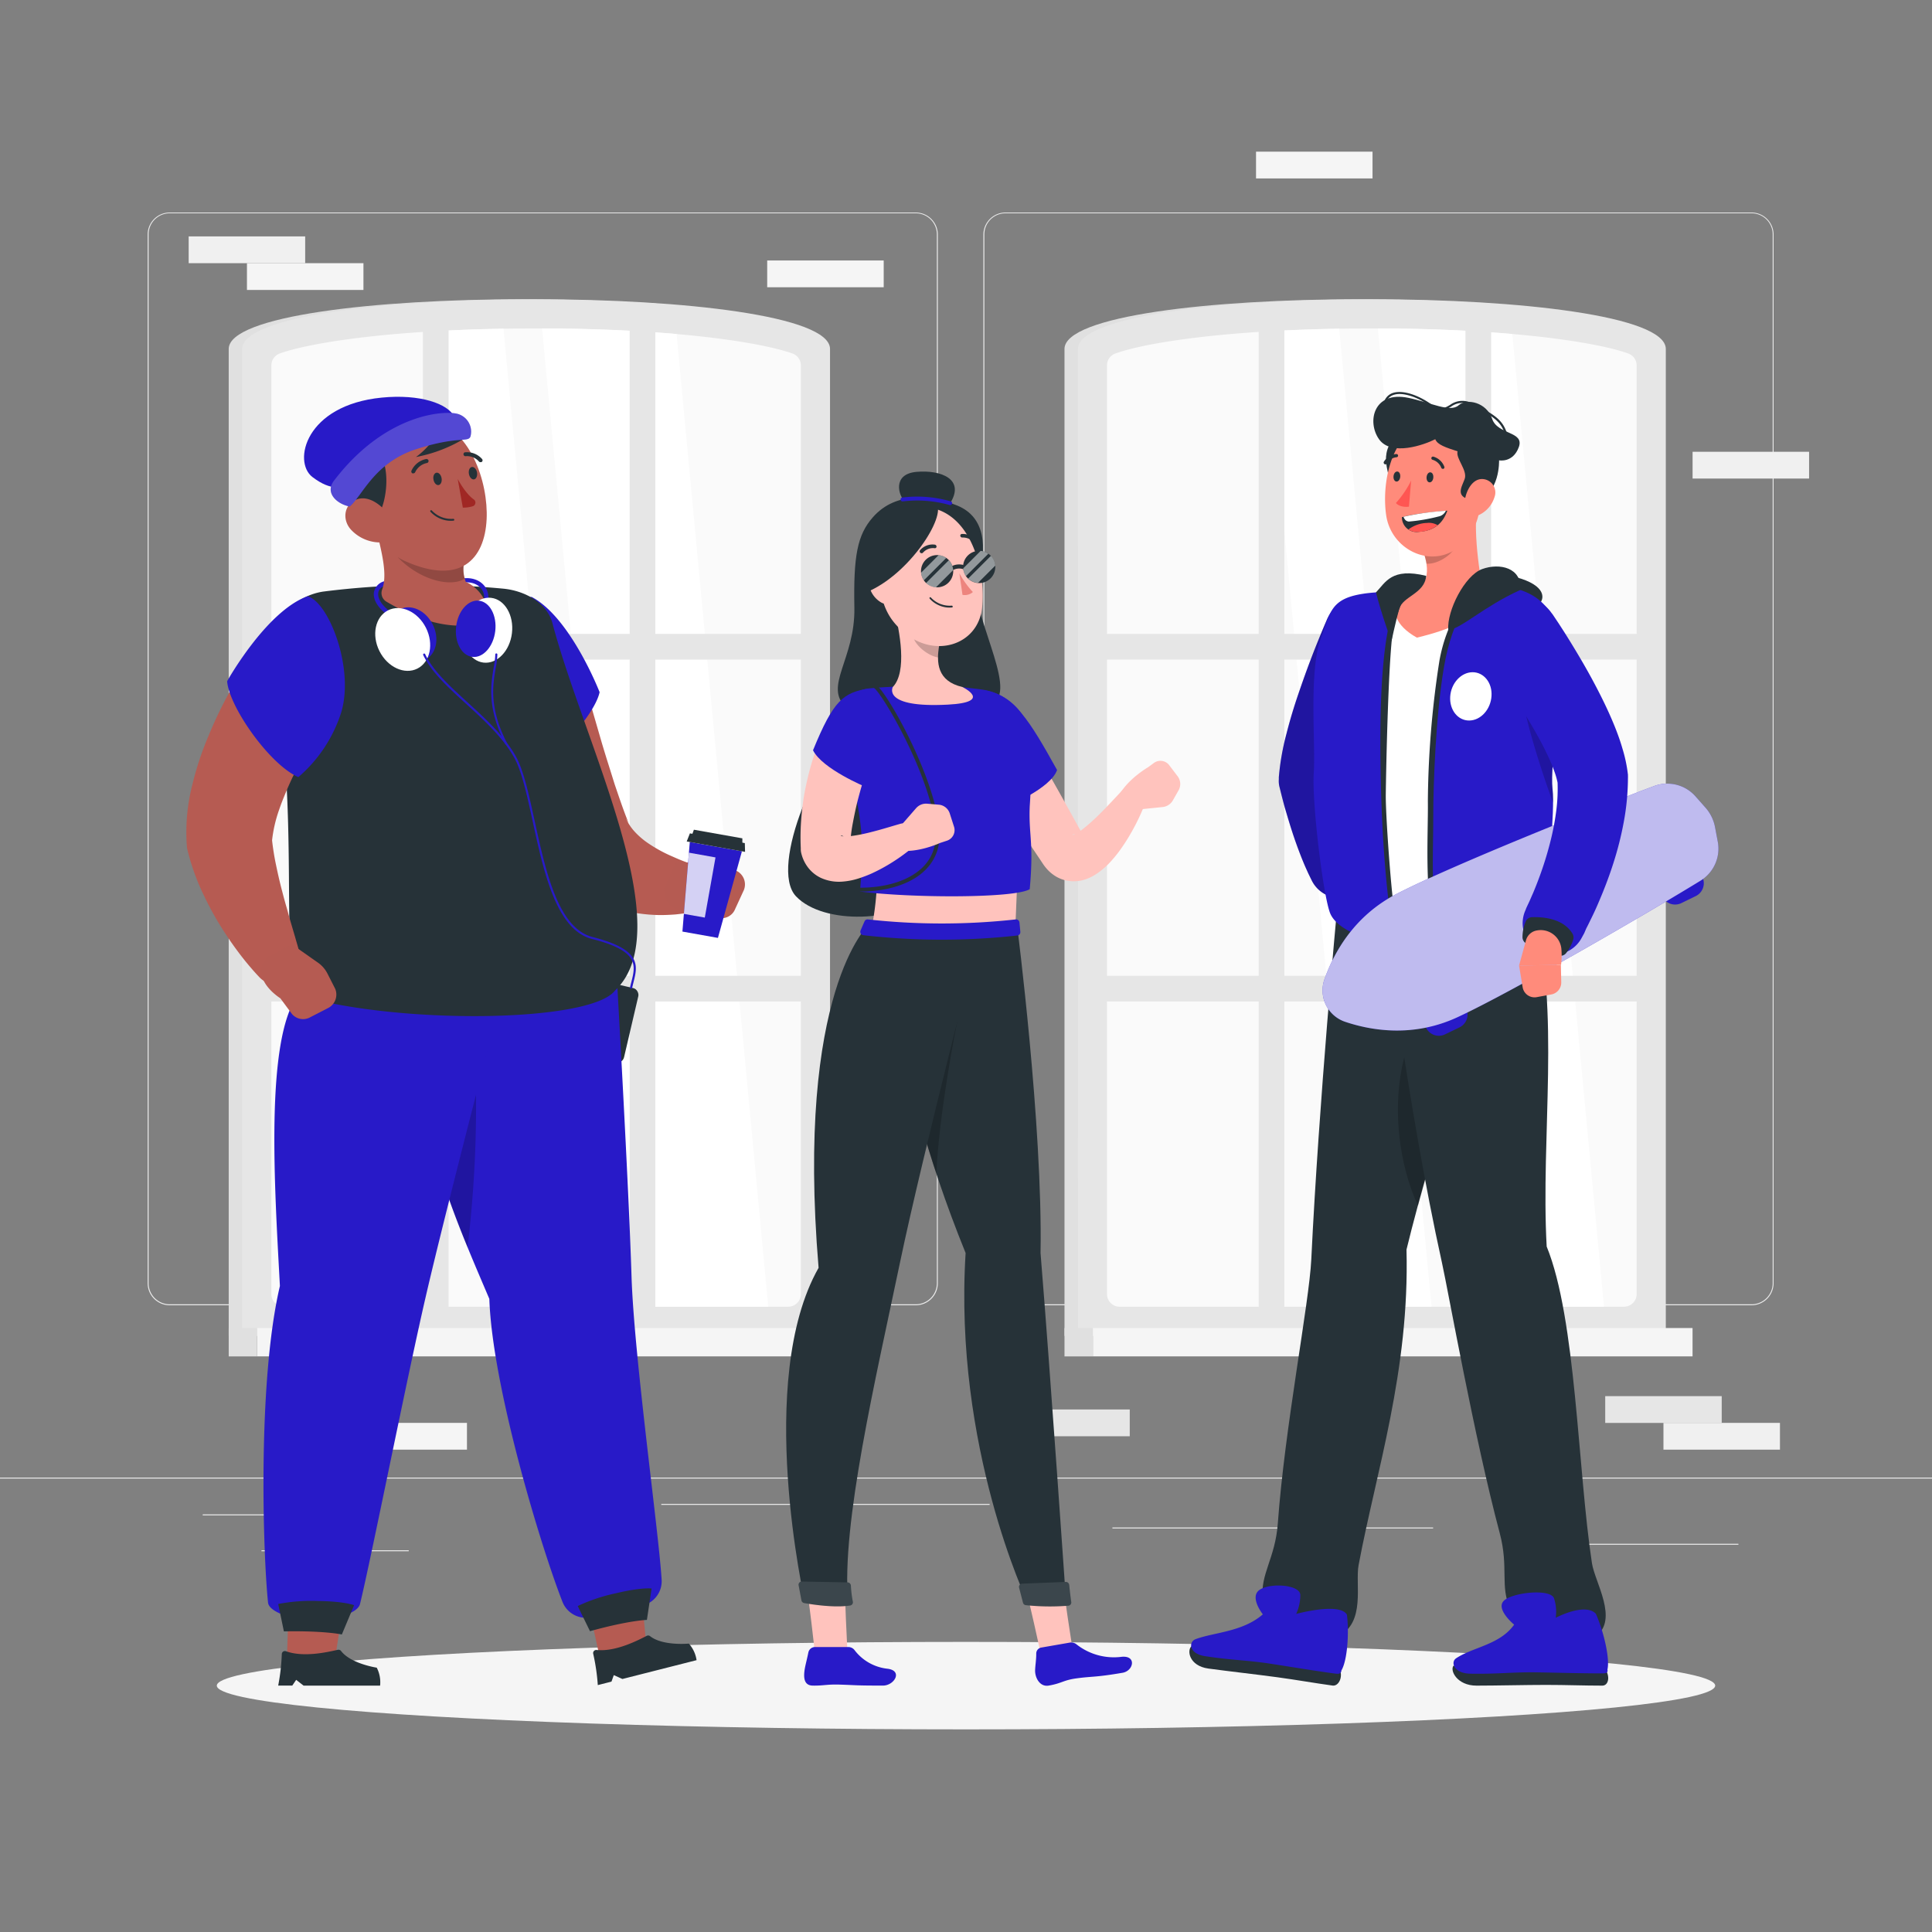 <svg xmlns="http://www.w3.org/2000/svg" viewBox="0 0 500 500"><rect x="0" y="0" width="500" height="500" fill="#808080" stroke="none"/><g id="freepik--background-complete--inject-1"><rect y="382.4" width="500" height="0.25" style="fill:#ebebeb"></rect><rect x="52.46" y="391.92" width="21.21" height="0.25" style="fill:#ebebeb"></rect><rect x="171.14" y="389.21" width="84.97" height="0.25" style="fill:#ebebeb"></rect><rect x="67.67" y="401.21" width="38.11" height="0.25" style="fill:#ebebeb"></rect><rect x="406.71" y="399.53" width="43.19" height="0.25" style="fill:#ebebeb"></rect><rect x="391.47" y="399.53" width="11.97" height="0.25" style="fill:#ebebeb"></rect><rect x="347.89" y="395.31" width="23" height="0.25" style="fill:#ebebeb"></rect><rect x="287.89" y="395.31" width="48.44" height="0.25" style="fill:#ebebeb"></rect><path d="M237,337.8H43.91a5.71,5.71,0,0,1-5.7-5.71V60.66A5.71,5.71,0,0,1,43.91,55H237a5.71,5.71,0,0,1,5.71,5.71V332.09A5.71,5.71,0,0,1,237,337.8ZM43.91,55.2a5.46,5.46,0,0,0-5.45,5.46V332.09a5.46,5.46,0,0,0,5.45,5.46H237a5.47,5.47,0,0,0,5.46-5.46V60.66A5.47,5.47,0,0,0,237,55.2Z" style="fill:#ebebeb"></path><path d="M453.31,337.8H260.21a5.72,5.72,0,0,1-5.71-5.71V60.66A5.72,5.72,0,0,1,260.21,55h193.1A5.71,5.71,0,0,1,459,60.66V332.09A5.71,5.71,0,0,1,453.31,337.8ZM260.21,55.2a5.47,5.47,0,0,0-5.46,5.46V332.09a5.47,5.47,0,0,0,5.46,5.46h193.1a5.47,5.47,0,0,0,5.46-5.46V60.66a5.47,5.47,0,0,0-5.46-5.46Z" style="fill:#ebebeb"></path><rect x="430.5" y="368.24" width="30.15" height="6.93" transform="translate(891.15 743.41) rotate(180)" style="fill:#f0f0f0"></rect><rect x="415.42" y="361.31" width="30.15" height="6.93" transform="translate(861 729.56) rotate(180)" style="fill:#e6e6e6"></rect><rect x="198.55" y="67.41" width="30.15" height="6.93" style="fill:#f5f5f5"></rect><rect x="90.7" y="368.24" width="30.15" height="6.93" style="fill:#f5f5f5"></rect><rect x="262.23" y="364.78" width="30.15" height="6.93" transform="translate(554.61 736.48) rotate(180)" style="fill:#e6e6e6"></rect><rect x="438.04" y="116.92" width="30.15" height="6.93" style="fill:#f0f0f0"></rect><rect x="63.91" y="68.11" width="30.15" height="6.93" style="fill:#f5f5f5"></rect><rect x="325.06" y="39.25" width="30.15" height="6.93" style="fill:#f5f5f5"></rect><rect x="48.83" y="61.18" width="30.15" height="6.93" style="fill:#f0f0f0"></rect><path d="M59.19,345.72H211.31V90.31c0-17.15-152.12-17.15-152.12,0Z" style="fill:#e0e0e0"></path><path d="M62.68,345.72H214.81V90.31c0-17.15-152.13-17.15-152.13,0Z" style="fill:#e6e6e6"></path><path d="M207.26,334.92V94.56a3.26,3.26,0,0,0-2.16-3.07c-8.44-3-31.44-6.49-66.35-6.49s-57.91,3.46-66.36,6.49a3.26,3.26,0,0,0-2.16,3.07V334.92a3.26,3.26,0,0,0,3.26,3.25H204A3.26,3.26,0,0,0,207.26,334.92Z" style="fill:#fafafa"></path><path d="M175.1,86.45l23.72,251.72H164.17L140.29,85C153.75,85,165.41,85.6,175.1,86.45Z" style="fill:#fff"></path><path d="M130.3,85.07l23.88,253.1H135L111.23,85.79C117,85.44,123.4,85.19,130.3,85.07Z" style="fill:#fff"></path><rect x="-16.84" y="208.04" width="259.22" height="6.64" transform="translate(324.13 98.59) rotate(90)" style="fill:#e6e6e6"></rect><rect x="36.67" y="208.04" width="259.22" height="6.64" transform="translate(377.64 45.08) rotate(90)" style="fill:#e6e6e6"></rect><rect x="67.8" y="164.07" width="143.46" height="6.64" transform="translate(279.05 334.77) rotate(180)" style="fill:#e6e6e6"></rect><rect x="67.8" y="252.53" width="143.46" height="6.64" transform="translate(279.05 511.71) rotate(180)" style="fill:#e6e6e6"></rect><rect x="66.54" y="343.7" width="155.2" height="7.34" transform="translate(288.28 694.73) rotate(180)" style="fill:#f5f5f5"></rect><rect x="59.19" y="343.7" width="7.35" height="7.34" style="fill:#e0e0e0"></rect><path d="M275.49,345.72H427.61V90.31c0-17.15-152.12-17.15-152.12,0Z" style="fill:#e0e0e0"></path><path d="M279,345.72H431.11V90.31c0-17.15-152.13-17.15-152.13,0Z" style="fill:#e6e6e6"></path><path d="M423.56,334.92V94.56a3.26,3.26,0,0,0-2.16-3.07C413,88.46,390,85,355,85s-57.91,3.46-66.35,6.49a3.26,3.26,0,0,0-2.16,3.07V334.92a3.26,3.26,0,0,0,3.26,3.25H420.3A3.26,3.26,0,0,0,423.56,334.92Z" style="fill:#fafafa"></path><path d="M391.39,86.45l23.72,251.72H380.47L356.59,85C370.05,85,381.7,85.6,391.39,86.45Z" style="fill:#fff"></path><path d="M346.59,85.07l23.89,253.1H351.34L327.53,85.79C333.33,85.44,339.7,85.19,346.59,85.07Z" style="fill:#fff"></path><rect x="199.46" y="208.04" width="259.22" height="6.64" transform="translate(540.43 -117.71) rotate(90)" style="fill:#e6e6e6"></rect><rect x="252.97" y="208.04" width="259.22" height="6.64" transform="translate(593.94 -171.22) rotate(90)" style="fill:#e6e6e6"></rect><rect x="284.1" y="164.07" width="143.46" height="6.64" transform="translate(711.65 334.77) rotate(180)" style="fill:#e6e6e6"></rect><rect x="284.1" y="252.53" width="143.46" height="6.64" transform="translate(711.65 511.71) rotate(180)" style="fill:#e6e6e6"></rect><rect x="282.84" y="343.7" width="155.2" height="7.34" transform="translate(720.87 694.73) rotate(180)" style="fill:#f5f5f5"></rect><rect x="275.49" y="343.7" width="7.35" height="7.34" style="fill:#e0e0e0"></rect></g><g id="freepik--Shadow--inject-1"><ellipse id="freepik--path--inject-1" cx="250" cy="436.24" rx="193.89" ry="11.32" style="fill:#f5f5f5"></ellipse></g><g id="freepik--character-1--inject-1"><path d="M149.34,170.15l6.38,22q.81,2.73,1.66,5.42t1.68,5.36c1.19,3.49,2.36,7,3.65,10.12l-.73-1.26a13.09,13.09,0,0,0,2.16,3.32,19.88,19.88,0,0,0,3.89,3.31,36.93,36.93,0,0,0,5.31,2.94c1,.44,2,.89,3,1.29l1.54.6.76.29a2.74,2.74,0,0,1,.63.28l3.16,4a5.09,5.09,0,0,1-.83,7.15,5.16,5.16,0,0,1-2.22,1l-1.26.23-1.12.19c-.74.11-1.47.19-2.21.27-1.48.11-3,.18-4.46.15a41.38,41.38,0,0,1-4.53-.35,43.71,43.71,0,0,1-4.62-.9,34.86,34.86,0,0,1-9.29-3.93,30.5,30.5,0,0,1-8.28-7.46l-.2-.3-.53-1a124.24,124.24,0,0,1-5.69-11.63c-1.69-3.85-3.16-7.68-4.55-11.54l-1-2.89-1-2.9c-.62-1.93-1.28-3.86-1.84-5.81s-1.17-3.89-1.69-5.85-1-3.89-1.52-6a12.27,12.27,0,0,1,23.74-6.2Z" style="fill:#b65b52"></path><path d="M137.58,154.48c10.09,5.29,17.6,24.66,17.6,24.66-1.41,6.48-13.85,19.86-21.69,22A36.84,36.84,0,0,1,124.81,183C123,171.23,131.89,155.34,137.58,154.48Z" style="fill:#281AC8"></path><path d="M174.85,223.36l-2.91,6.46c-.46,7.43,9.19,6.36,9.19,6.36l4.85,1.37a3.76,3.76,0,0,0,4.28-2.31l2.07-4.5a3.92,3.92,0,0,0-1.5-5.25l-4-1.86a7.8,7.8,0,0,0-3.71-.72Z" style="fill:#b55b52"></path><polygon points="185.8 242.73 176.61 241.09 178.52 217.91 192.01 220.31 185.8 242.73" style="fill:#281AC8"></polygon><polygon points="192.76 218.2 178.55 215.67 177.72 217.77 192.82 220.46 192.76 218.2" style="fill:#263238"></polygon><polygon points="192.12 216.96 179.58 214.73 178.81 216.84 192.12 219.21 192.12 216.96" style="fill:#263238"></polygon><polygon points="182.4 237.47 176.99 236.51 178.3 220.67 185.17 221.9 182.4 237.47" style="fill:#fff;opacity:0.8"></polygon><polygon points="165.42 406.4 151.11 410.2 155.36 429.6 167.33 426.44 165.42 406.4" style="fill:#b55b52"></polygon><rect x="152.43" y="254.59" width="11.09" height="19.73" rx="1.74" transform="translate(64.28 -29) rotate(13.15)" style="fill:#263238"></rect><path d="M126.64,336.15c-10.21-24-24.4-55.38-13.71-79.64l46.78-2.26s3,52.53,3.73,76.08c.66,20.76,7,65.76,7.79,78.45a6.47,6.47,0,0,1-2.93,5.86c-3,1.92-12.15,3.31-15.56,3.94a6.49,6.49,0,0,1-7.16-4C140.17,400.85,127.41,359,126.64,336.15Z" style="fill:#281AC8"></path><path d="M109.27,271.82h0c-1.17,16.54,5.07,34.71,11.73,51a311.19,311.19,0,0,0,2.21-38.51A12.56,12.56,0,0,0,109.27,271.82Z" style="opacity:0.2"></path><polygon points="89.69 410.07 74.88 410.24 74.23 430.08 86.6 429.96 89.69 410.07" style="fill:#b55b52"></polygon><path d="M72.44,332.81c-1.36-25.46-3.9-63.56,4.64-75.27l53.09-1.18s-14.57,55.76-20,79.26c-4.91,21.2-14.1,67.63-17,79.5-.42,1.76-3.72,3-5.5,3.3a35.3,35.3,0,0,1-11.76.21c-2-.33-6.32-1.8-6.54-3.87C68.07,402.37,66.59,357.66,72.44,332.81Z" style="fill:#281AC8"></path><path d="M72,436.22h3.65l1-1.48,1.92,1.5h19.8a8.23,8.23,0,0,0-.87-4.65s-6.68-1-9.22-4.3a.83.83,0,0,0-.81-.33c-2.2.46-8.66,2.11-13.46.38a.8.8,0,0,0-1.08.72A53.31,53.31,0,0,1,72,436.22Z" style="fill:#263238"></path><path d="M73.47,422.2,72,415.11a45.19,45.19,0,0,1,10.36-.77c6.91.09,9.28,1.09,9.28,1.09L88.47,423S84,422,73.47,422.2Z" style="fill:#263238"></path><path d="M154.71,436.1l3.54-.9.6-1.68,2.23,1,19.19-4.87a8.18,8.18,0,0,0-2-4.29s-6.72.66-10-1.9a.82.82,0,0,0-.87-.12c-2,1-7.87,4.18-13,3.68a.8.8,0,0,0-.87,1A53.13,53.13,0,0,1,154.71,436.1Z" style="fill:#263238"></path><path d="M152.69,422.15l-3.18-6.51a45,45,0,0,1,9.86-3.3c6.72-1.61,9.26-1.23,9.26-1.23l-1.21,8.12S162.78,419.35,152.69,422.15Z" style="fill:#263238"></path><path d="M130.41,152.36a211.76,211.76,0,0,0-46.75.74,15.78,15.78,0,0,0-13.13,18.79c7.27,36.61,1.84,77.47,6.55,85.65,25.84,7.69,75.72,7.14,82.07-1.18,17-15.93-8-64.05-16.18-95.08C141.57,156,135.87,152.93,130.41,152.36Z" style="fill:#263238"></path><path d="M86.4,182.22l-2.68,4.33c-.9,1.53-1.83,3-2.7,4.59-1.78,3.07-3.42,6.18-4.93,9.25-.76,1.54-1.45,3.08-2.09,4.61s-1.24,3-1.74,4.5a35.07,35.07,0,0,0-1.85,8l-.14-1.45a67.49,67.49,0,0,0,1,7c.51,2.48,1.07,5.05,1.76,7.63.34,1.3.68,2.61,1.07,3.92s.72,2.65,1.12,4l1.18,4c.37,1.33.81,2.73,1.13,4l.13.52a6.21,6.21,0,0,1-10.53,5.78c-1.16-1.22-2.13-2.34-3.13-3.54s-1.92-2.4-2.83-3.64c-1.83-2.48-3.52-5.07-5.12-7.75a89.72,89.72,0,0,1-4.35-8.53,60.59,60.59,0,0,1-3.25-9.75,3.78,3.78,0,0,1-.08-.56l-.06-.89a49.38,49.38,0,0,1,1.43-15,80,80,0,0,1,4.19-12.72A108.27,108.27,0,0,1,59.45,179c1-1.84,2.07-3.66,3.2-5.44.56-.89,1.13-1.79,1.72-2.67l.91-1.33c.33-.47.6-.84,1-1.43a12.27,12.27,0,0,1,20.36,13.65Z" style="fill:#b65b52"></path><path d="M79.62,154.3c-10.72,3.84-20.84,22-20.84,22,.5,6.62,11,21.58,18.43,24.82a36.76,36.76,0,0,0,11.11-16.79C91.72,172.91,85.14,155.94,79.62,154.3Z" style="fill:#281AC8"></path><path d="M102.61,160.44a.54.54,0,0,1-.25-.06c-3.64-1.84-5.84-4.57-5.61-6.95a3.64,3.64,0,0,1,3-3.06.54.54,0,0,1,.67.38.54.54,0,0,1-.38.67c-1.31.36-2.06,1.1-2.16,2.12-.15,1.58,1.34,4,5,5.87a.54.54,0,0,1,.24.73A.53.53,0,0,1,102.61,160.44Z" style="fill:#281AC8"></path><path d="M123.47,160.09a.54.54,0,0,1-.38-.93c2-2,2.74-4.33,1.85-6.17-.82-1.67-2.76-2.52-5.08-2.22a.54.54,0,1,1-.14-1.08c2.8-.36,5.17.72,6.2,2.82,1.09,2.25.3,5.1-2.07,7.43A.55.55,0,0,1,123.47,160.09Z" style="fill:#281AC8"></path><path d="M125.27,155.06a10,10,0,0,0-4.72-4.47,9.15,9.15,0,0,1-.16-6.15l-23-7.33c1.59,6.47,2.88,11.79,1.49,15.51a2.6,2.6,0,0,0,1.19,3.13c4.75,2.77,11.94,6.38,19.69,6.16C128.76,161.65,126.74,158.25,125.27,155.06Z" style="fill:#b55b52"></path><path d="M125.12,171.48c3.52.42,6.82-3,7.37-7.62s-1.85-8.72-5.37-9.14-6.81,3-7.37,7.62S121.6,171.06,125.12,171.48Z" style="fill:#fff"></path><path d="M122.24,170c2.79.33,5.45-2.65,5.93-6.67s-1.4-7.54-4.2-7.87-5.44,2.65-5.92,6.66S119.44,169.67,122.24,170Z" style="fill:#281AC8"></path><path d="M120.21,145.16l-17.29-1c5.41,5.78,13.6,8,17.34,5.6A9.06,9.06,0,0,1,120.21,145.16Z" style="opacity:0.2"></path><path d="M92.86,125.45c2.75,9.91,4.85,16.59,12,19.78,14.22,6.33,20.57-.38,21.08-10.85.45-9.42-4.12-24-15.54-26.18C99.16,106.1,90.12,115.54,92.86,125.45Z" style="fill:#b55b52"></path><path d="M98.29,117.43c2.82,4.32,1.64,12.23,0,15.14-7.64-2-9-7.32-9-7.32-1,0-3.1-4.77-1.64-10.91S102,103.93,109.47,105s10.74,3.68,11.28,8.14a37.6,37.6,0,0,1-13.1,5.14,20.05,20.05,0,0,0,5-5.28A126.19,126.19,0,0,0,98.29,117.43Z" style="fill:#263238"></path><path d="M98.79,102.9C79,104.85,75.7,119.51,80.85,123.45s7.76,2.3,7.76,2.3l29-17.84C116,104.48,108.71,101.92,98.79,102.9Z" style="fill:#281AC8"></path><path d="M116,134.75a8.73,8.73,0,0,0,1.36,0,.24.24,0,0,0,.21-.26.26.26,0,0,0-.28-.22,6.85,6.85,0,0,1-5.54-2.16.25.25,0,0,0-.34,0,.23.23,0,0,0,0,.33A7.17,7.17,0,0,0,116,134.75Z" style="fill:#263238"></path><path d="M90.82,137.06a10.38,10.38,0,0,0,7.28,3.32c3.68.09,4.65-3.43,2.91-6.43-1.58-2.71-5.39-6-8.73-4.68S88.54,134.55,90.82,137.06Z" style="fill:#b55b52"></path><path d="M86.42,124.42c-2.38,3.14.73,6,4.07,6.67,3.22-2.64,6.3-11.34,17.21-14.85s13.46-1.64,14.06-3.28a4.77,4.77,0,0,0-2.85-5.69C116.16,106.05,100.12,106.42,86.42,124.42Z" style="fill:#281AC8"></path><path d="M86.42,124.42c-2.38,3.14.73,6,4.07,6.67,3.22-2.64,6.3-11.34,17.21-14.85s13.46-1.64,14.06-3.28a4.77,4.77,0,0,0-2.85-5.69C116.16,106.05,100.12,106.42,86.42,124.42Z" style="fill:#fff;opacity:0.2"></path><path d="M112.19,124.14c.16.88.76,1.51,1.34,1.39s.91-.92.75-1.8-.77-1.51-1.35-1.39S112,123.26,112.19,124.14Z" style="fill:#263238"></path><path d="M121.36,122.67c.16.88.76,1.5,1.34,1.39s.91-.92.75-1.8-.77-1.51-1.35-1.4S121.19,121.78,121.36,122.67Z" style="fill:#263238"></path><path d="M118.45,123.94l1.33,7.43a8.23,8.23,0,0,0,2.62-.37,1,1,0,0,0,.24-1.73C120.37,127.69,118.45,123.94,118.45,123.94Z" style="fill:#a02724"></path><path d="M107,122.5a.58.58,0,0,1-.26,0,.53.53,0,0,1-.24-.71,5.31,5.31,0,0,1,3.82-3,.54.54,0,0,1,.59.46.54.54,0,0,1-.47.59h0a4.25,4.25,0,0,0-3,2.38A.55.55,0,0,1,107,122.5Z" style="fill:#263238"></path><path d="M124.43,119.6a.52.52,0,0,1-.47-.15,4.13,4.13,0,0,0-3.54-1.38.53.53,0,0,1-.18-1,5.18,5.18,0,0,1,4.49,1.69.53.53,0,0,1,0,.75A.49.49,0,0,1,124.43,119.6Z" style="fill:#263238"></path><path d="M75.5,244.37l-6.27,3.3c-4.94,5.57,3.32,10.68,3.32,10.68l3,4.06a3.78,3.78,0,0,0,4.8.82l4.4-2.27a3.92,3.92,0,0,0,2-5.06l-2-3.93a7.75,7.75,0,0,0-2.48-2.85Z" style="fill:#b55b52"></path><path d="M110.06,170.76c-2.88,1.45-6.69-.3-8.51-3.91s-1-7.72,1.92-9.17,6.69.3,8.51,3.91S112.94,169.3,110.06,170.76Z" style="fill:#281AC8"></path><ellipse cx="104.21" cy="165.51" rx="6.73" ry="8.44" transform="translate(-63.35 64.63) rotate(-26.76)" style="fill:#fff"></ellipse><path d="M163.33,255.84h-.06a.28.28,0,0,1-.21-.33c.1-.48.23-1,.35-1.43,1.08-4.28,2-8-10.2-11.08-9.24-2.35-12.5-17.31-15.37-30.51-1.45-6.67-2.82-13-4.8-16.48-2.9-5.17-7.72-9.58-12.39-13.84s-9.06-8.28-11.14-12.69a.28.28,0,0,1,.5-.23c2,4.32,6.39,8.3,11,12.52s9.56,8.73,12.5,14c2,3.59,3.39,9.93,4.85,16.63,2.84,13,6.06,27.84,15,30.1,12.73,3.24,11.69,7.37,10.58,11.74-.11.47-.23.94-.34,1.42A.27.27,0,0,1,163.33,255.84Z" style="fill:#281AC8"></path><path d="M131,192.69a.29.29,0,0,1-.24-.15c-4.77-9.31-3.72-15.36-3-19.79a21.39,21.39,0,0,0,.42-3.38.27.27,0,1,1,.54,0,22.23,22.23,0,0,1-.42,3.48c-.76,4.34-1.8,10.29,2.9,19.44a.28.28,0,0,1-.12.37A.28.28,0,0,1,131,192.69Z" style="fill:#281AC8"></path></g><g id="freepik--character-2--inject-1"><path d="M225.86,133.91c-4,4.56-5,10-4.75,23.34S213,177.66,219,183.11s32.08,2.69,38.19-1.25-6.56-23.89-4.13-32,2-16-5.27-19C241.72,128.39,232.05,126.79,225.86,133.91Z" style="fill:#263238"></path><path d="M222,187.33c-9.83,6.28-23.17,37.07-16,44.63s26.91,6.64,33.61-.48S232.92,180.35,222,187.33Z" style="fill:#263238"></path><path d="M218.7,405.15l-10.67.79c1.47,8.49,2.86,21.9,2.86,21.9h8.46S218.38,411,218.7,405.15Z" style="fill:#ffc3bd"></path><path d="M274.69,405.15l-10.59.79c2.38,8.49,5.2,21.9,5.2,21.9h8.45S275,411,274.69,405.15Z" style="fill:#ffc3bd"></path><path d="M228.51,436.23c-7.35,0-6.83-.12-11-.25-3.54-.13-4.36.31-7.21.25-2.37-.05-2.45-2.33-1.91-4.94.21-1,.52-2.18.81-3.62a1.76,1.76,0,0,1,1.75-1.42h8.6a2,2,0,0,1,1.62.82,12.38,12.38,0,0,0,8.55,4.8C233.74,432.4,231.44,436.23,228.51,436.23Z" style="fill:#281AC8"></path><path d="M290.53,432.91c-7.09,1.22-7.89.89-11.93,1.45-3.46.47-3.74,1.27-7.2,1.87-2.29.4-3.61-2.06-3.51-4.09.05-1.22.3-2.65.29-4.15a1.57,1.57,0,0,1,1.34-1.61l7.37-1.28a2.16,2.16,0,0,1,1.66.42,15.63,15.63,0,0,0,11.73,3.26C294.23,428.4,293.36,432.42,290.53,432.91Z" style="fill:#281AC8"></path><path d="M263.19,239.28s6.69,52,6.1,85c2.54,31,6.61,90.27,6.61,90.27-.12,1.59-8.48,1-10,0,0,0-19.14-40-16-90.27-21.26-52.43-20-85-20-85Z" style="fill:#263238"></path><path d="M235.84,281.26c1.65,6.77,3.77,14.28,6.48,22.45.79-16.46,5.24-38.49,5.39-39.24Z" style="opacity:0.2"></path><path d="M254.14,239.28S238.93,298,232.91,326.77c-6.32,30.26-15.19,67.68-13.43,87.78-1.69,1-7.74,1.07-11.17,0,0,0-13-57.31,3.54-86.44-6-71.68,13-88.83,13-88.83Z" style="fill:#263238"></path><path d="M220.21,410.37a29.14,29.14,0,0,0,.5,4.13.83.83,0,0,1-.69,1c-4.07.66-10-.29-11.9-.63a.88.88,0,0,1-.71-.71l-.72-3.86a.82.82,0,0,1,.84-1l11.81.22A.89.89,0,0,1,220.21,410.37Z" style="fill:#263238"></path><path d="M220.21,410.37a29.14,29.14,0,0,0,.5,4.13.83.83,0,0,1-.69,1c-4.07.66-10-.29-11.9-.63a.88.88,0,0,1-.71-.71l-.72-3.86a.82.82,0,0,1,.84-1l11.81.22A.89.89,0,0,1,220.21,410.37Z" style="fill:#fff;opacity:0.1"></path><path d="M276.71,410.19c.11,1.07.32,3,.53,4.41a.83.83,0,0,1-.72.95,59.67,59.67,0,0,1-11-.13.86.86,0,0,1-.77-.65l-1-3.86a.83.83,0,0,1,.77-1.06l11.31-.45A.87.87,0,0,1,276.71,410.19Z" style="fill:#263238"></path><path d="M276.71,410.19c.11,1.07.32,3,.53,4.41a.83.83,0,0,1-.72.95,59.67,59.67,0,0,1-11-.13.86.86,0,0,1-.77-.65l-1-3.86a.83.83,0,0,1,.77-1.06l11.31-.45A.87.87,0,0,1,276.71,410.19Z" style="fill:#fff;opacity:0.1"></path><path d="M263.23,186.38c2.64,4.29,5.19,8.68,7.71,13.06s5,8.82,7.43,13.24L280.2,216l.45.84c0,.05-.07,0-.18-.14a3.64,3.64,0,0,0-.62-.44,3.28,3.28,0,0,0-1.05-.37,1.8,1.8,0,0,0-1.25.13c-.07.08.13.06.4-.05a10.75,10.75,0,0,0,2.19-1.34c3.34-2.55,6.79-6.35,10.09-9.87l.12-.12a3.52,3.52,0,0,1,5.84,3.71,55.21,55.21,0,0,1-3.53,7.3c-.67,1.18-1.4,2.34-2.2,3.5a32.91,32.91,0,0,1-2.67,3.44A20.06,20.06,0,0,1,284,226a12.61,12.61,0,0,1-3,1.55,9.54,9.54,0,0,1-5,.34,9,9,0,0,1-2.79-1.1,9.85,9.85,0,0,1-2.06-1.67,11.93,11.93,0,0,1-1.31-1.67l-.53-.8-2.13-3.17q-4.21-6.37-8.26-12.86c-2.68-4.34-5.31-8.68-7.8-13.15a7,7,0,0,1,12.1-7.11Z" style="fill:#ffc3bd"></path><path d="M255.14,178.7c7.33,1.38,11.21,7.59,18.43,20.58-1.68,4.84-13.05,9.47-13.05,9.47S243.07,188.16,255.14,178.7Z" style="fill:#281AC8"></path><path d="M226.88,230.13a76.22,76.22,0,0,1-1.13,9.15H262.8l.39-9.43S234.64,228.23,226.88,230.13Z" style="fill:#ffc3bd"></path><path d="M266.75,191.66a158.73,158.73,0,0,1-.26,17.08c-.3,7.42,1.11,9.24,0,21.39-4.06,2.38-30.78,2.29-43.92.59.8-10.51,1.78-17.61-5.35-41.27-1.65-5.48,2-10.75,7.92-11.31,1.57-.15,3.24-.28,4.95-.36a135.32,135.32,0,0,1,18,0c2,.17,4,.4,5.93.66C261,179.35,266.54,185.09,266.75,191.66Z" style="fill:#281AC8"></path><path d="M222.81,230.73a28.12,28.12,0,0,1-3.91-.26.52.52,0,0,1-.42-.58.51.51,0,0,1,.57-.42c5.06.76,14.46.07,19.64-4.92,2.74-2.64,3.88-6.15,3.4-10.43-1.6-14.2-14.11-35.25-16-36.14a.5.5,0,0,1-.06-1,1,1,0,0,1,.76.27c3,2.3,14.73,23.1,16.27,36.76.52,4.6-.73,8.39-3.71,11.26C235.11,229.4,228.14,230.73,222.81,230.73Z" style="fill:#263238"></path><path d="M231.32,157.51c1.57,5.8,3.5,16.42-.27,20.29,0,0-2.89,5.44,14.2,4.56,12-.62,3.82-4.56,3.82-4.56-6.58-1.54-6.77-6.34-6-10.84Z" style="fill:#ffc3bd"></path><path d="M236.12,161.37l7,5.58a17.51,17.51,0,0,0-.31,3.2c-2.5-.36-6.1-3.07-6.55-5.65A8.48,8.48,0,0,1,236.12,161.37Z" style="opacity:0.2"></path><path d="M226.37,145.87c1.76,9.37,2.31,13.36,7.65,17.85,8,6.75,19.08,3.18,20.13-6.37.95-8.59-2.09-22.45-11.73-25.55A12.2,12.2,0,0,0,226.37,145.87Z" style="fill:#ffc3bd"></path><path d="M245.94,147.89a.51.51,0,0,1-.37-.15.53.53,0,0,1,0-.75,4.28,4.28,0,0,1,4.45-.52.53.53,0,0,1-.57.89,3.37,3.37,0,0,0-3.14.38A.53.53,0,0,1,245.94,147.89Z" style="fill:#263238"></path><path d="M241.2,147.43c.12.8.62,1.41,1.13,1.37s.82-.71.71-1.5-.62-1.41-1.13-1.37S241.09,146.64,241.2,147.43Z" style="fill:#263238"></path><path d="M250.76,146.87c.12.79.62,1.4,1.13,1.37s.82-.71.71-1.5-.62-1.41-1.12-1.37S250.65,146.08,250.76,146.87Z" style="fill:#263238"></path><path d="M251.26,145.43l1.78-.69S252.3,146.3,251.26,145.43Z" style="fill:#263238"></path><path d="M248.29,148.37a23.73,23.73,0,0,0,3.49,4.85,3.18,3.18,0,0,1-2.69.73Z" style="fill:#ed847e"></path><path d="M245.05,157.21a8.2,8.2,0,0,0,1.32,0,.21.21,0,0,0,.19-.25.25.25,0,0,0-.26-.22,6.66,6.66,0,0,1-5.36-2.08.23.23,0,0,0-.33-.05.25.25,0,0,0,0,.33A7.05,7.05,0,0,0,245.05,157.21Z" style="fill:#263238"></path><path d="M225,151.82A6.54,6.54,0,0,0,228.2,156c2,1,3.45-1.26,3.23-3.85-.2-2.33-1.48-5.66-3.68-5.55S224.35,149.46,225,151.82Z" style="fill:#ffc3bd"></path><path d="M238.53,143.18a.47.47,0,0,0,.33-.14,3.43,3.43,0,0,1,3-1.17.42.42,0,0,0,.51-.36.51.51,0,0,0-.4-.55,4.27,4.27,0,0,0-3.85,1.42.47.47,0,0,0,.06.66A.47.47,0,0,0,238.53,143.18Z" style="fill:#263238"></path><path d="M252.58,140.71a.41.41,0,0,0,.32-.1.47.47,0,0,0,0-.66,4.91,4.91,0,0,0-4-1.76.43.43,0,0,0-.37.51.51.51,0,0,0,.54.41,3.9,3.9,0,0,1,3.13,1.43A.51.51,0,0,0,252.58,140.71Z" style="fill:#263238"></path><path d="M241.7,146l1.78-.68S242.74,146.86,241.7,146Z" style="fill:#263238"></path><path d="M242.94,208.25,240,208a3.43,3.43,0,0,0-2.93,1.17l-3.42,3.92a6.48,6.48,0,0,0-1.4,5.73l.31,1.25c4.85.81,10.69-1.9,10.69-1.9l1.76-.58a2.88,2.88,0,0,0,1.9-3.61l-1.12-3.48A3.27,3.27,0,0,0,242.94,208.25Z" style="fill:#ffc3bd"></path><path d="M305,204.56l-1.46,2.57a3.45,3.45,0,0,1-2.64,1.73l-5.18.53a6.4,6.4,0,0,1-5.48-2.15l-.85-1c2.13-4.43,7.7-7.66,7.7-7.66l1.49-1.09a2.86,2.86,0,0,1,4,.52l2.21,2.91A3.32,3.32,0,0,1,305,204.56Z" style="fill:#ffc3bd"></path><path d="M226.16,194.19l-.53,1.39-.57,1.54c-.36,1-.74,2.09-1.08,3.14-.71,2.12-1.31,4.26-1.88,6.4s-1,4.29-1.41,6.43-.61,4.28-.79,6.42l-.14-1.34a3.5,3.5,0,0,0-.57-1,2.73,2.73,0,0,0-1.15-.85c-.66-.21-.52,0-.09.09a8.36,8.36,0,0,0,1.84,0c.74-.06,1.54-.19,2.38-.34,1.67-.3,3.43-.75,5.22-1.24s3.62-1.06,5.37-1.56l.2-.06a3.53,3.53,0,0,1,3.24,6.1,47.13,47.13,0,0,1-5.08,3.72,45.46,45.46,0,0,1-5.66,3.08,31.67,31.67,0,0,1-3.26,1.23,17.77,17.77,0,0,1-3.95.8,11.27,11.27,0,0,1-5.8-.94,9.11,9.11,0,0,1-3.36-2.73,9.83,9.83,0,0,1-1.72-3.66,4.34,4.34,0,0,1-.13-.94v-.39a60.31,60.31,0,0,1,.17-8.08c.1-1.34.28-2.65.45-4s.42-2.61.69-3.9a73.38,73.38,0,0,1,2-7.62c.4-1.25.8-2.49,1.28-3.72.24-.62.47-1.24.73-1.86s.51-1.19.87-2a7,7,0,0,1,12.93,5.42Z" style="fill:#ffc3bd"></path><path d="M224.74,178.22c-6.46,1-9.05,3-14.33,15.95,2.4,4.84,13.61,9.48,13.61,9.48S231.45,186.83,224.74,178.22Z" style="fill:#281AC8"></path><path d="M242.33,130.32c2.63,3.24-7,18.45-18.2,23C220.22,143.69,227.88,127.82,242.33,130.32Z" style="fill:#263238"></path><path d="M234.23,129.82c-1.72-1.48-3.38-7.12,2.93-7.7s13,1.89,8.47,8.52C235.54,130.11,234.23,129.82,234.23,129.82Z" style="fill:#263238"></path><path d="M245.92,130.7l-.16,0a30.89,30.89,0,0,0-12.12-.94.5.5,0,1,1-.14-1,31.31,31.31,0,0,1,12.57,1,.5.5,0,0,1,.32.63A.48.48,0,0,1,245.92,130.7Z" style="fill:#281AC8"></path><path d="M263.26,242.11a178.1,178.1,0,0,1-39.84-.08.9.9,0,0,1-.69-1.26l1-2.3a.85.85,0,0,1,.86-.53,174,174,0,0,0,38.31,0,.87.87,0,0,1,.93.8c.08.8.16,1.59.23,2.38A.88.88,0,0,1,263.26,242.11Z" style="fill:#281AC8"></path><path d="M246.69,147.66a4.17,4.17,0,1,1-4.32-4A4.16,4.16,0,0,1,246.69,147.66Z" style="fill:#263238"></path><g style="opacity:0.5"><path d="M242.91,143.67l-4.53,4.53a4,4,0,0,0,.71,2l5.78-5.79A3.94,3.94,0,0,0,242.91,143.67Z" style="fill:#fff"></path><path d="M245.55,145l-5.89,5.88a4.2,4.2,0,0,0,2.56,1.12l4.46-4.46A4.13,4.13,0,0,0,245.55,145Z" style="fill:#fff"></path></g><path d="M257.58,146.56a4.17,4.17,0,1,1-4.32-4A4.17,4.17,0,0,1,257.58,146.56Z" style="fill:#263238"></path><g style="opacity:0.5"><path d="M253.8,142.57l-4.53,4.53a3.89,3.89,0,0,0,.72,2l5.78-5.78A4,4,0,0,0,253.8,142.57Z" style="fill:#fff"></path><path d="M256.44,143.86l-5.88,5.87a4.09,4.09,0,0,0,2.55,1.12l4.46-4.46A4.05,4.05,0,0,0,256.44,143.86Z" style="fill:#fff"></path></g></g><g id="freepik--character-3--inject-1"><path d="M390.75,149c8.93,1.89,9.38,5.53,7.57,7.39-2,2-8.17,0-8.17,0Z" style="fill:#263238"></path><path d="M364,323.4c6.91-28.49,17.56-55.94,19.2-87.93l-21-.34-16.14-.26s-4.72,50.1-6.7,91.07c-.55,11.34-6.86,43.39-8.66,68.3-.65,9-4.64,13.33-3.86,19.3l19.41,9.93c7.28-3.41,4.43-13.47,5.35-18.4C356.1,381,364.83,354.8,364,323.4Z" style="fill:#263238"></path><path d="M367,312.05c5.4-19.93,11.81-39.71,14.79-61.3C358,261.3,358.74,294.55,367,312.05Z" style="opacity:0.2"></path><path d="M346.89,432.43l-1.28-.54L308.4,426c-1.31,1.05-.67,5.14,4.32,5.82s12.7,1.55,17.84,2.25,9.47,1.49,14.3,2.15C346.25,436.43,347.45,434.5,346.89,432.43Z" style="fill:#263238"></path><path d="M348.58,417.87c.59,4.61.15,11.79-1.43,14.45-.06,1-.9.9-1.88.77-5.32-.73-11.38-1.74-16.52-2.53-6-.92-9.87-.88-16.91-1.95-4.25-.66-4.23-3.71-2.44-4.39,4.73-1.78,12.17-1.86,17.42-6.43,0,0-3.61-4.54-.78-6.38s10.42-1.3,10.48,1.37a11.61,11.61,0,0,1-1.07,4.9S346.69,414.61,348.58,417.87Z" style="fill:#281AC8"></path><path d="M361.89,169.43c-.64,1.26-1.36,2.73-2,4.13s-1.33,2.83-2,4.26c-1.29,2.85-2.52,5.72-3.66,8.59s-2.19,5.73-3.07,8.53a48.47,48.47,0,0,0-1.9,7.81l-.14-2.56c.27,1.8.57,3.61.9,5.39s.7,3.56,1.12,5.3.85,3.48,1.34,5.16c.25.83.5,1.66.77,2.45l.4,1.16.19.53c0,.14.16.39.12.34a8.12,8.12,0,1,1-14.5,7.31l-.49-1-.39-.8-.69-1.53c-.44-1-.85-2-1.24-3-.78-2-1.48-3.94-2.13-5.92s-1.25-4-1.82-5.93-1.07-4-1.56-5.95a6.3,6.3,0,0,1-.18-2l0-.54a64.73,64.73,0,0,1,2-11.35c.88-3.47,1.89-6.8,3-10.06s2.25-6.47,3.47-9.64c.6-1.58,1.23-3.16,1.87-4.73s1.27-3.1,2-4.78a10.29,10.29,0,1,1,18.84,8.26C362.07,169.06,362,169.26,361.89,169.43Z" style="fill:#281AC8"></path><path d="M361.89,169.43c-.64,1.26-1.36,2.73-2,4.13s-1.33,2.83-2,4.26c-1.29,2.85-2.52,5.72-3.66,8.59s-2.19,5.73-3.07,8.53a48.47,48.47,0,0,0-1.9,7.81l-.14-2.56c.27,1.8.57,3.61.9,5.39s.7,3.56,1.12,5.3.85,3.48,1.34,5.16c.25.83.5,1.66.77,2.45l.4,1.16.19.53c0,.14.16.39.12.34a8.12,8.12,0,1,1-14.5,7.31l-.49-1-.39-.8-.69-1.53c-.44-1-.85-2-1.24-3-.78-2-1.48-3.94-2.13-5.92s-1.25-4-1.82-5.93-1.07-4-1.56-5.95a6.3,6.3,0,0,1-.18-2l0-.54a64.73,64.73,0,0,1,2-11.35c.88-3.47,1.89-6.8,3-10.06s2.25-6.47,3.47-9.64c.6-1.58,1.23-3.16,1.87-4.73s1.27-3.1,2-4.78a10.29,10.29,0,1,1,18.84,8.26C362.07,169.06,362,169.26,361.89,169.43Z" style="opacity:0.2"></path><path d="M412,404.6c-3.71-24.35-4.08-63.27-11.72-82-1.58-28.38,3.66-61.45-3.43-87.1l-38.9-.6s6.19,51.08,15.25,92c1.67,7.57,8.33,45.08,14.93,69.87,2.39,9,0,13.78,2.72,19.56L413,423.46C418.92,419.12,412.8,409.58,412,404.6Z" style="fill:#263238"></path><path d="M415.59,432.21l-1.42-.36-38-.77c-1,1.21.89,5.16,5.95,5.16s12.83-.19,18-.19,9.66.19,14.56.19C416.16,436.24,416.75,434.18,415.59,432.21Z" style="fill:#263238"></path><path d="M413,417.63c2,4.47,3.69,11.6,3,14.44.23,1-.61,1-1.6,1-5.4,0-11.61-.19-16.84-.27-6.11-.09-9.87.47-17,.35-4.34-.06-5.22-3-3.7-4,4.44-2.93,11.28-3.47,15-8.69,0,0-4.87-4-2.67-6.18s12.19-3.23,13-.6a11.17,11.17,0,0,1,.43,5S410.16,414.67,413,417.63Z" style="fill:#281AC8"></path><path d="M389.5,154.06a161.12,161.12,0,0,0-33.39-.14,15.94,15.94,0,0,0-14.25,14.73c-1.22,18.53,4.2,36.9,4.18,66.22,4.85,5.52,30.26,7.68,51.32.77,3.13-13,0-35.21,4.62-65.25A14.18,14.18,0,0,0,389.5,154.06Z" style="fill:#fff"></path><path d="M382.3,131.09l-14.12,11.24c1.83,5,2.4,10.35-6.14,12.46-2.25,2.91-1,7.1,4.65,10.23,9.22-2.22,14.44-4.78,17.78-9.75C383.25,151.48,381.14,138,382.3,131.09Z" style="fill:#ff8b7b"></path><path d="M376.55,135.67l-8.36,6.65a17.47,17.47,0,0,1,1,3.56c3.31.23,7.87-3.07,8-6A11.74,11.74,0,0,0,376.55,135.67Z" style="opacity:0.2"></path><path d="M363.25,110.52c-7.7,6.91-3.18,11.07-3.8,15C363.87,123.19,367.94,116.11,363.25,110.52Z" style="fill:#263238"></path><path d="M384.3,123.29c-1.27,8.75-1.57,13.93-6.39,18-7.25,6.17-17.77,1.14-19.15-7.83-1.23-8.08,1.06-21,10-23.73A12.18,12.18,0,0,1,384.3,123.29Z" style="fill:#ff8b7b"></path><path d="M381.91,129.54c-5.71-.6-3.67-3.32-2.86-5.57s-2.33-5.25-1.84-7.17c-3.06-1-5.22-1.69-5.76-3.13-2.83,1.44-11.37,4.51-14.56,0s-1.41-12.57,7.58-10.71c5.77,1.2,10.79,3.87,13,1.94s7.29-.72,8.69,3.48,8.42,3.18,6.91,7.33-5.11,3.43-5.11,3.43S388.28,127.92,381.91,129.54Z" style="fill:#263238"></path><path d="M389.7,112.48a.26.26,0,0,1-.26-.19c-1-3.34-3.31-4.74-8.61-7.37a4.85,4.85,0,0,0-5.32.34c-1.41.79-2.88,1.61-5.24-.09-3.44-2.49-7.27-3.72-9.52-3a3,3,0,0,0-2,1.89.26.26,0,0,1-.35.15.27.27,0,0,1-.16-.35,3.57,3.57,0,0,1,2.39-2.21c2.44-.72,6.37.51,10,3.13,2.08,1.5,3.27.83,4.66,0a5.37,5.37,0,0,1,5.82-.34c5.45,2.7,7.78,4.15,8.88,7.69a.27.27,0,0,1-.17.34Z" style="fill:#263238"></path><path d="M362.81,133.85s3.09-1,11.76-1.69c-1,2.79-2.88,5.16-7.32,5.48A3.81,3.81,0,0,1,362.81,133.85Z" style="fill:#263238"></path><path d="M369.29,135.34a8.34,8.34,0,0,0-4.82,1.71,4.35,4.35,0,0,0,2.78.59,8.28,8.28,0,0,0,4.81-1.71A4.3,4.3,0,0,0,369.29,135.34Z" style="fill:#ff5652"></path><path d="M363.21,133.74c.25.56.5,1.12,1.37,1.24a45.84,45.84,0,0,0,7.66-1.3,2.68,2.68,0,0,0,1.95-1.49A70.54,70.54,0,0,0,363.21,133.74Z" style="fill:#fff"></path><path d="M386.77,128.67a7.58,7.58,0,0,1-3.75,4.48c-2.4,1.22-4.15-.79-3.95-3.33.18-2.28,1.65-5.67,4.28-5.84A3.47,3.47,0,0,1,386.77,128.67Z" style="fill:#ff8b7b"></path><path d="M370.94,123.61c-.06.72-.49,1.26-1,1.22s-.8-.66-.74-1.37.49-1.27,1-1.22S371,122.9,370.94,123.61Z" style="fill:#263238"></path><path d="M362.38,123.4c-.06.72-.49,1.27-1,1.22s-.8-.66-.74-1.37.49-1.26,1-1.22S362.44,122.69,362.38,123.4Z" style="fill:#263238"></path><path d="M365.2,124.37a25.58,25.58,0,0,1-3.94,5.81c1.17,1.3,3.37.95,3.37.95Z" style="fill:#ff5652"></path><path d="M373.35,121.33a.39.39,0,0,0,.21,0,.42.42,0,0,0,.23-.55,4.27,4.27,0,0,0-2.86-2.61.42.42,0,0,0-.49.33.42.42,0,0,0,.33.5h0a3.44,3.44,0,0,1,2.24,2.09A.43.43,0,0,0,373.35,121.33Z" style="fill:#263238"></path><path d="M358.5,120.2a.46.46,0,0,0,.35-.2,3.28,3.28,0,0,1,2.55-1.66.42.42,0,0,0,0-.84,4.14,4.14,0,0,0-3.25,2,.42.42,0,0,0,.15.58A.39.39,0,0,0,358.5,120.2Z" style="fill:#263238"></path><path d="M385.46,152.09c-1.35-.15-2.35-1.19-4.51,1s-6.67,8.17-8.42,17.85a245.9,245.9,0,0,0-3,36.38c.12,9-1.1,25.92,2.4,34.88a2.54,2.54,0,0,0,2.11,1s-1.33-32.35.54-50.84S385.46,152.09,385.46,152.09Z" style="fill:#263238"></path><path d="M385.7,151.6c-4.45,0-9.87,8.55-12,21s-2.79,30.73-2.77,38.48-.53,18.16.55,22.25,1.15,10.56,3,11.16,20.85-1.54,26.62-11.16c-.84-7.21,1.42-22.66.69-29.16s2.56-24.72,2.32-34S400.61,151.6,385.7,151.6Z" style="fill:#281AC8"></path><path d="M403,186.23l-9.47-11.11c-.34,8.26,7,28.86,8.42,32.67a32.62,32.62,0,0,0-.14-3.63C401.38,200.59,402.19,193.46,403,186.23Z" style="opacity:0.2"></path><path d="M374.81,163c-.39-4.93,4.27-14.09,8.78-15.73s10.32-.37,9.88,5.4C383.89,157,377.89,162.94,374.81,163Z" style="fill:#263238"></path><path d="M359.66,242.23c2.07,0,2-1.26,1.13-7s-2.21-24.54-2.15-29.59.68-39.82,2.26-44.56c2-6,3-7,1.44-7.11a4,4,0,0,0-2.32.5s-5,25.37-4.51,51.71S359.66,242.23,359.66,242.23Z" style="fill:#263238"></path><path d="M359.64,153.15a1.81,1.81,0,0,1,1.71,2.53c-3.35,7.51-4.52,23.24-4,46.26.56,26.1,3.08,37.52,3.11,41.43-5.51.79-14.41-2.58-16.21-7S339.49,207.7,340,200s-1.33-26.08,1.82-34.78C344.78,157.05,344.29,153.52,359.64,153.15Z" style="fill:#281AC8"></path><path d="M362.1,157.63c.93-3.37,6.59-3.93,7-8.6-8.95-2.18-10.47,1.63-13,4.28,1.25,5.13,4,12.7,4,12.7S361.07,161.37,362.1,157.63Z" style="fill:#263238"></path><path d="M377.76,265.86,374,267.68a3.69,3.69,0,0,1-4.94-1.7h0a3.7,3.7,0,0,1,1.7-4.94l3.72-1.82a3.7,3.7,0,0,1,4.95,1.7h0A3.7,3.7,0,0,1,377.76,265.86Z" style="fill:#281AC8"></path><path d="M438.87,231.9l-3.73,1.82a3.69,3.69,0,0,1-4.94-1.7h0a3.7,3.7,0,0,1,1.7-4.94l3.72-1.82a3.7,3.7,0,0,1,4.95,1.7h0A3.7,3.7,0,0,1,438.87,231.9Z" style="fill:#281AC8"></path><path d="M361.57,231.27c-11.23,5.76-16.44,15.44-18.82,22.22a8.58,8.58,0,0,0,5.34,10.94c6.81,2.3,17.65,4.14,29.1-1.17,14.76-6.84,50.65-27.8,62.91-35.34a9.73,9.73,0,0,0,4.46-10.08l-.72-3.82a10.56,10.56,0,0,0-2.46-5l-2.58-2.91a9.7,9.7,0,0,0-10.69-2.69C414.63,208.41,376,223.84,361.57,231.27Z" style="fill:#281AC8"></path><path d="M361.57,231.27c-11.23,5.76-16.44,15.44-18.82,22.22a8.58,8.58,0,0,0,5.34,10.94c6.81,2.3,17.65,4.14,29.1-1.17,14.76-6.84,50.65-27.8,62.91-35.34a9.73,9.73,0,0,0,4.46-10.08l-.72-3.82a10.56,10.56,0,0,0-2.46-5l-2.58-2.91a9.7,9.7,0,0,0-10.69-2.69C414.63,208.41,376,223.84,361.57,231.27Z" style="fill:#fff;opacity:0.7"></path><path d="M401.82,159l1.57,2.35,1.47,2.28q1.45,2.29,2.85,4.62c1.87,3.1,3.67,6.25,5.38,9.52s3.34,6.63,4.8,10.24c.73,1.82,1.42,3.7,2,5.73a37.11,37.11,0,0,1,1.42,6.76l0,.33a5.07,5.07,0,0,1,0,.55,63.33,63.33,0,0,1-1.08,11.35,84.89,84.89,0,0,1-2.65,10.53c-1.08,3.4-2.33,6.69-3.71,9.91q-1,2.41-2.19,4.79c-.38.79-.77,1.58-1.18,2.37L410,241.5l-.71,1.3a8.11,8.11,0,0,1-14.47-7.31L395,235l.87-1.86c.3-.68.59-1.36.88-2,.58-1.38,1.13-2.78,1.65-4.19a89,89,0,0,0,2.67-8.51,67.31,67.31,0,0,0,1.67-8.49,43.72,43.72,0,0,0,.33-8.09l.07.89a20.34,20.34,0,0,0-.94-3.3c-.46-1.26-1-2.6-1.66-3.95-1.27-2.72-2.8-5.5-4.44-8.26s-3.42-5.51-5.26-8.23q-1.38-2-2.81-4l-1.44-2-1.41-1.89-.15-.2a10.29,10.29,0,1,1,16.47-12.33Z" style="fill:#281AC8"></path><path d="M394.88,238.42a10.56,10.56,0,0,0-.86,4.05,1.84,1.84,0,0,0,1,1.71c1.87.91,5.91,2.75,8.63,3.16a1.8,1.8,0,0,0,1.65-.66,10.65,10.65,0,0,0,1.85-3.53,1.91,1.91,0,0,0-.2-1.53c-2.49-4.15-8.21-4.35-10.54-4.25A1.82,1.82,0,0,0,394.88,238.42Z" style="fill:#263238"></path><path d="M394.93,243.33l-1.8,6.55L404,249.7a19.36,19.36,0,0,0,.07-4.26,5.37,5.37,0,0,0-6.31-4.64h0A3.5,3.5,0,0,0,394.93,243.33Z" style="fill:#ff8b7b"></path><path d="M397.71,258.06l3.78-.7a3.13,3.13,0,0,0,2.56-3.14l-.1-4.52-10.82.18.93,5.61A3.12,3.12,0,0,0,397.71,258.06Z" style="fill:#ff8b7b"></path><path d="M386,180.15c-.22,3.45-2.78,6.28-5.74,6.32s-5.16-2.73-4.95-6.18,2.79-6.28,5.74-6.32S386.24,176.7,386,180.15Z" style="fill:#fff"></path></g></svg>